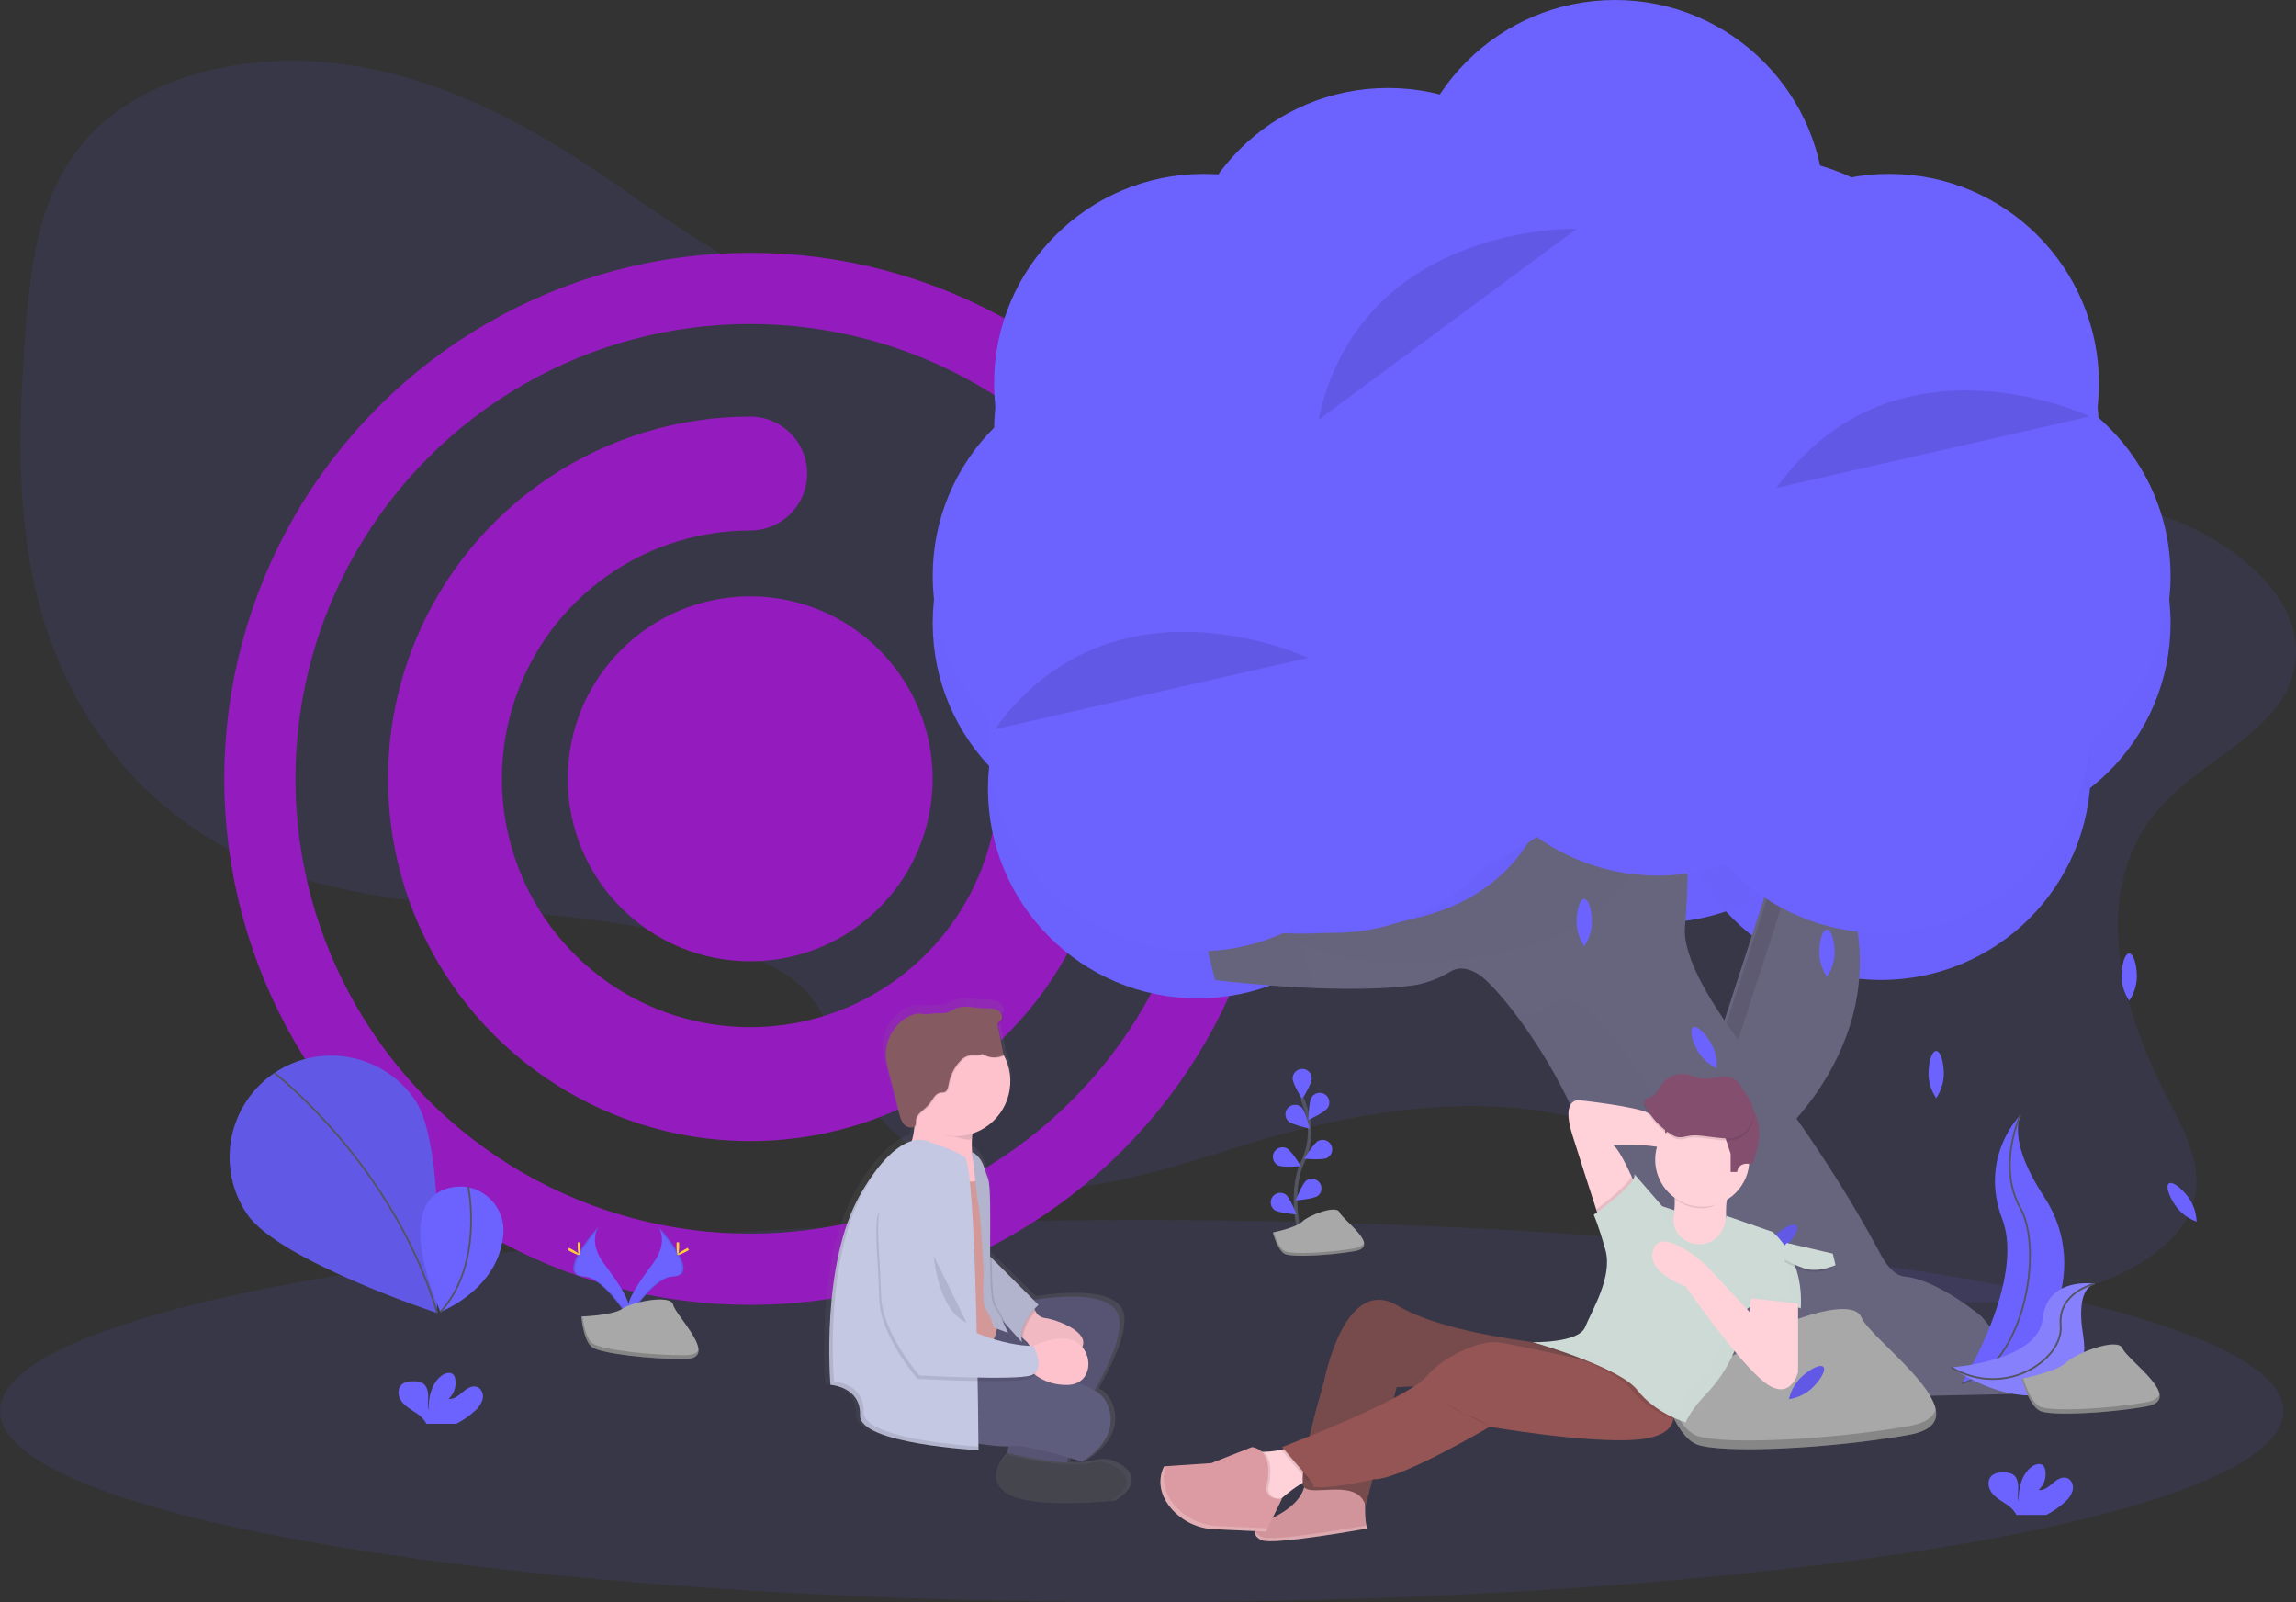 <svg width="1290" height="900" viewBox="0 0 1290 900" fill="none" xmlns="http://www.w3.org/2000/svg">
<rect x="0" y="0" width="1290" height="900" fill="#333333" stroke="none"/>
<path opacity="0.1" d="M1288.57 377.64C1280.56 410.076 1239.44 426.333 1216.4 450.53C1172.98 496.135 1189.89 562.733 1217.43 616.07C1226.65 633.929 1237.12 652.837 1233.21 671.987C1228.45 695.411 1203.15 712.534 1176.59 721.613C1128.18 738.147 1070.2 734.207 1025.7 711.335C987.252 691.575 959.705 659.485 920.598 640.566C855.143 609.006 771.835 620.978 700.756 642.674C650.48 658.057 595.502 678.071 545.538 662.009C510.384 650.694 486.076 623.156 472.833 594.028C466.448 579.936 461.803 564.681 449.597 553.516C442.336 546.867 432.862 542.155 423.169 538.191C334.559 501.896 222.62 521.334 136.603 481.075C78.49 453.894 41.274 402.621 24.803 349.146C8.333 295.671 10.246 239.604 14.43 184.528C17.404 145.353 22.74 103.619 53.007 73.408C85.026 41.457 139.969 29.624 189.645 35.65C239.321 41.676 284.329 63.372 323.943 88.859C373.504 120.73 419.354 160.401 480.129 173.306C521.518 182.097 565.051 177.281 607.743 175.61C679.11 172.833 750.501 179.067 821.465 185.796C856.042 189.103 890.735 192.571 925.013 197.594C932.696 198.716 940.38 199.926 948.064 201.224C951.914 201.881 955.763 202.56 959.59 203.263C962.587 203.805 965.572 204.416 968.557 204.957C973.267 205.871 977.962 206.831 982.641 207.838C996.081 210.718 1009.39 213.979 1022.57 217.689C1068.37 230.606 1105.09 254.065 1148.35 270.449C1176.54 281.13 1207.28 284.08 1233.97 297.676C1266.82 314.372 1297 343.535 1288.57 377.64Z" fill="#6C63FF"/>
<path opacity="0.1" d="M641.409 900C995.65 900 1282.82 851.942 1282.82 792.659C1282.82 733.376 995.65 685.318 641.409 685.318C287.169 685.318 0 733.376 0 792.659C0 851.942 287.169 900 641.409 900Z" fill="#6C63FF"/>
<path d="M593 437.5C593 471.419 582.942 504.577 564.097 532.78C545.252 560.983 518.468 582.965 487.13 595.945C455.793 608.926 421.31 612.322 388.042 605.705C354.774 599.087 324.216 582.754 300.231 558.769C276.246 534.784 259.913 504.226 253.295 470.958C246.678 437.69 250.074 403.207 263.055 371.87C276.035 340.532 298.017 313.748 326.22 294.903C354.423 276.058 387.581 266 421.5 266" stroke="#941BBE" stroke-width="64" stroke-linecap="round"/>
<circle cx="421.5" cy="437.5" r="102.5" fill="#941BBE"/>
<circle cx="421.5" cy="437.5" r="275.5" stroke="#941BBE" stroke-width="40"/>
<path d="M730.688 694.686C730.688 694.686 723.531 670.397 732.025 652.514C735.636 645.038 736.724 636.592 735.126 628.444C734.321 624.579 733.164 620.795 731.668 617.141" stroke="#535461" stroke-width="2" stroke-miterlimit="10"/>
<path d="M737.016 605.838C737.016 608.811 731.622 617.452 731.622 617.452C731.622 617.452 726.262 608.811 726.262 605.838C726.262 604.408 726.83 603.036 727.842 602.025C728.854 601.014 730.226 600.446 731.656 600.446C733.087 600.446 734.459 601.014 735.47 602.025C736.482 603.036 737.05 604.408 737.05 605.838H737.016Z" fill="#6C63FF"/>
<path d="M745.937 622.326C744.323 624.826 735.103 629.147 735.103 629.147C735.103 629.147 735.275 618.973 736.889 616.473C737.263 615.856 737.758 615.32 738.343 614.898C738.929 614.475 739.593 614.174 740.297 614.013C741 613.852 741.729 613.834 742.44 613.959C743.151 614.085 743.83 614.352 744.436 614.745C745.041 615.138 745.562 615.648 745.967 616.245C746.372 616.843 746.653 617.516 746.793 618.224C746.933 618.932 746.929 619.661 746.782 620.368C746.635 621.074 746.348 621.744 745.937 622.338V622.326Z" fill="#6C63FF"/>
<path d="M745.545 650.487C742.882 651.823 732.751 650.901 732.751 650.901C732.751 650.901 738.03 642.202 740.692 640.866C741.325 640.547 742.014 640.356 742.721 640.304C743.427 640.252 744.137 640.339 744.81 640.561C745.482 640.783 746.105 641.135 746.641 641.598C747.178 642.06 747.618 642.624 747.936 643.256C748.255 643.889 748.446 644.578 748.498 645.284C748.55 645.99 748.463 646.7 748.241 647.372C748.019 648.045 747.666 648.667 747.204 649.203C746.741 649.74 746.177 650.18 745.545 650.498V650.487Z" fill="#6C63FF"/>
<path d="M740.45 671.768C738.053 673.542 727.91 674.337 727.91 674.337C727.91 674.337 731.645 664.866 734.042 663.103C735.195 662.322 736.605 662.016 737.977 662.251C739.35 662.485 740.579 663.241 741.407 664.36C742.235 665.48 742.597 666.876 742.419 668.256C742.241 669.637 741.536 670.895 740.45 671.768Z" fill="#6C63FF"/>
<path d="M723.773 629.746C725.905 631.82 735.863 633.975 735.863 633.975C735.863 633.975 733.431 624.089 731.253 622.015C730.218 621.067 728.855 620.56 727.452 620.601C726.05 620.641 724.718 621.227 723.74 622.233C722.762 623.239 722.215 624.586 722.215 625.989C722.214 627.392 722.761 628.74 723.738 629.746H723.773Z" fill="#6C63FF"/>
<path d="M718.125 654.657C720.787 655.994 730.919 655.072 730.919 655.072C730.919 655.072 725.64 646.373 722.977 645.036C721.7 644.393 720.219 644.283 718.86 644.732C717.502 645.18 716.377 646.15 715.733 647.427C715.09 648.704 714.98 650.185 715.429 651.543C715.877 652.901 716.847 654.026 718.125 654.669V654.657Z" fill="#6C63FF"/>
<path d="M715.958 679.649C718.355 681.424 728.498 682.219 728.498 682.219C728.498 682.219 724.764 672.747 722.366 670.985C721.214 670.203 719.804 669.898 718.431 670.132C717.058 670.366 715.83 671.122 715.002 672.242C714.174 673.361 713.811 674.757 713.989 676.138C714.168 677.518 714.873 678.777 715.958 679.649Z" fill="#6C63FF"/>
<path d="M715.117 692.312C715.117 692.312 728.198 689.697 731.679 686.205C735.16 682.714 750.858 676.619 752.61 680.974C754.362 685.33 776.157 700.147 761.324 702.763C746.49 705.378 726.447 706.219 722.136 704.503C717.825 702.786 715.117 692.312 715.117 692.312Z" fill="#A8A8A8"/>
<path opacity="0.2" d="M761.335 701.184C746.513 703.8 726.458 704.641 722.148 702.924C718.828 701.599 716.523 695.216 715.612 692.254L715.174 692.347C715.174 692.347 717.791 702.809 722.148 704.549C726.504 706.289 746.559 705.424 761.335 702.809C765.611 702.048 766.833 700.285 766.372 698.039C766.003 699.467 764.516 700.597 761.335 701.184Z" fill="black"/>
<path d="M1056.86 550.474C1121.93 550.474 1174.68 497.737 1174.68 432.682C1174.68 367.628 1121.93 314.891 1056.86 314.891C991.782 314.891 939.028 367.628 939.028 432.682C939.028 497.737 991.782 550.474 1056.86 550.474Z" fill="#6C63FF"/>
<path d="M931.548 518.292C996.622 518.292 1049.38 465.555 1049.38 400.501C1049.38 335.446 996.622 282.709 931.548 282.709C866.473 282.709 813.72 335.446 813.72 400.501C813.72 465.555 866.473 518.292 931.548 518.292Z" fill="#6C63FF"/>
<path d="M793.607 519.445C858.682 519.445 911.435 466.707 911.435 401.653C911.435 336.598 858.682 283.861 793.607 283.861C728.533 283.861 675.779 336.598 675.779 401.653C675.779 466.707 728.533 519.445 793.607 519.445Z" fill="#6C63FF"/>
<path d="M748.772 550.474C813.846 550.474 866.6 497.737 866.6 432.682C866.6 367.628 813.846 314.891 748.772 314.891C683.697 314.891 630.944 367.628 630.944 432.682C630.944 497.737 683.697 550.474 748.772 550.474Z" fill="#6C63FF"/>
<path d="M672.898 560.821C737.972 560.821 790.726 508.084 790.726 443.029C790.726 377.975 737.972 325.238 672.898 325.238C607.823 325.238 555.07 377.975 555.07 443.029C555.07 508.084 607.823 560.821 672.898 560.821Z" fill="#6C63FF"/>
<path d="M641.859 467.733C706.934 467.733 759.687 414.996 759.687 349.941C759.687 284.887 706.934 232.15 641.859 232.15C576.784 232.15 524.031 284.887 524.031 349.941C524.031 414.996 576.784 467.733 641.859 467.733Z" fill="#6C63FF"/>
<path d="M676.344 359.7C741.419 359.7 794.172 306.963 794.172 241.909C794.172 176.854 741.419 124.117 676.344 124.117C611.269 124.117 558.516 176.854 558.516 241.909C558.516 306.963 611.269 359.7 676.344 359.7Z" fill="#6C63FF"/>
<path d="M741.868 359.7C806.943 359.7 859.696 306.963 859.696 241.909C859.696 176.854 806.943 124.117 741.868 124.117C676.793 124.117 624.04 176.854 624.04 241.909C624.04 306.963 676.793 359.7 741.868 359.7Z" fill="#6C63FF"/>
<path d="M779.811 311.434C844.886 311.434 897.639 258.697 897.639 193.642C897.639 128.588 844.886 75.851 779.811 75.851C714.736 75.851 661.983 128.588 661.983 193.642C661.983 258.697 714.736 311.434 779.811 311.434Z" fill="#6C63FF"/>
<path d="M876.374 364.298C941.448 364.298 994.202 311.561 994.202 246.506C994.202 181.452 941.448 128.715 876.374 128.715C811.299 128.715 758.546 181.452 758.546 246.506C758.546 311.561 811.299 364.298 876.374 364.298Z" fill="#6C63FF"/>
<path d="M1101.69 467.733C1166.77 467.733 1219.52 414.996 1219.52 349.941C1219.52 284.887 1166.77 232.15 1101.69 232.15C1036.62 232.15 983.863 284.887 983.863 349.941C983.863 414.996 1036.62 467.733 1101.69 467.733Z" fill="#6C63FF"/>
<path d="M1033.86 409.119C1098.94 409.119 1151.69 356.382 1151.69 291.328C1151.69 226.273 1098.94 173.536 1033.86 173.536C968.788 173.536 916.034 226.273 916.034 291.328C916.034 356.382 968.788 409.119 1033.86 409.119Z" fill="#6C63FF"/>
<path d="M990.179 350.506C1055.25 350.506 1108.01 297.769 1108.01 232.714C1108.01 167.66 1055.25 114.922 990.179 114.922C925.105 114.922 872.351 167.66 872.351 232.714C872.351 297.769 925.105 350.506 990.179 350.506Z" fill="#6C63FF"/>
<path d="M907.413 262.015C972.487 262.015 1025.24 209.278 1025.24 144.223C1025.24 79.169 972.487 26.432 907.413 26.432C842.338 26.432 789.585 79.169 789.585 144.223C789.585 209.278 842.338 262.015 907.413 262.015Z" fill="#6C63FF"/>
<path d="M1061.45 359.7C1126.53 359.7 1179.28 306.963 1179.28 241.909C1179.28 176.854 1126.53 124.117 1061.45 124.117C996.38 124.117 943.627 176.854 943.627 241.909C943.627 306.963 996.38 359.7 1061.45 359.7Z" fill="#6C63FF"/>
<g opacity="0.1">
<path opacity="0.1" d="M1056.86 550.473C1121.93 550.473 1174.68 497.736 1174.68 432.682C1174.68 367.627 1121.93 314.89 1056.86 314.89C991.782 314.89 939.028 367.627 939.028 432.682C939.028 497.736 991.782 550.473 1056.86 550.473Z" fill="black"/>
<path opacity="0.1" d="M931.548 518.292C996.622 518.292 1049.38 465.555 1049.38 400.501C1049.38 335.446 996.622 282.709 931.548 282.709C866.473 282.709 813.72 335.446 813.72 400.501C813.72 465.555 866.473 518.292 931.548 518.292Z" fill="black"/>
<path opacity="0.1" d="M793.607 519.444C858.682 519.444 911.435 466.707 911.435 401.653C911.435 336.598 858.682 283.861 793.607 283.861C728.533 283.861 675.779 336.598 675.779 401.653C675.779 466.707 728.533 519.444 793.607 519.444Z" fill="black"/>
<path opacity="0.1" d="M748.772 550.473C813.847 550.473 866.6 497.736 866.6 432.682C866.6 367.627 813.847 314.89 748.772 314.89C683.697 314.89 630.944 367.627 630.944 432.682C630.944 497.736 683.697 550.473 748.772 550.473Z" fill="black"/>
<path opacity="0.1" d="M672.898 560.82C737.972 560.82 790.726 508.083 790.726 443.029C790.726 377.974 737.972 325.237 672.898 325.237C607.823 325.237 555.07 377.974 555.07 443.029C555.07 508.083 607.823 560.82 672.898 560.82Z" fill="black"/>
<path opacity="0.1" d="M641.859 467.733C706.934 467.733 759.687 414.995 759.687 349.941C759.687 284.886 706.934 232.149 641.859 232.149C576.784 232.149 524.031 284.886 524.031 349.941C524.031 414.995 576.784 467.733 641.859 467.733Z" fill="black"/>
<path opacity="0.1" d="M676.344 359.7C741.419 359.7 794.172 306.963 794.172 241.909C794.172 176.854 741.419 124.117 676.344 124.117C611.27 124.117 558.516 176.854 558.516 241.909C558.516 306.963 611.27 359.7 676.344 359.7Z" fill="black"/>
<path opacity="0.1" d="M741.868 359.7C806.943 359.7 859.696 306.963 859.696 241.909C859.696 176.854 806.943 124.117 741.868 124.117C676.793 124.117 624.04 176.854 624.04 241.909C624.04 306.963 676.793 359.7 741.868 359.7Z" fill="black"/>
<path opacity="0.1" d="M779.811 311.434C844.886 311.434 897.639 258.697 897.639 193.642C897.639 128.588 844.886 75.851 779.811 75.851C714.736 75.851 661.983 128.588 661.983 193.642C661.983 258.697 714.736 311.434 779.811 311.434Z" fill="black"/>
<path opacity="0.1" d="M876.374 364.298C941.448 364.298 994.202 311.561 994.202 246.506C994.202 181.452 941.448 128.715 876.374 128.715C811.299 128.715 758.546 181.452 758.546 246.506C758.546 311.561 811.299 364.298 876.374 364.298Z" fill="black"/>
<path opacity="0.1" d="M1101.69 467.733C1166.77 467.733 1219.52 414.995 1219.52 349.941C1219.52 284.886 1166.77 232.149 1101.69 232.149C1036.62 232.149 983.863 284.886 983.863 349.941C983.863 414.995 1036.62 467.733 1101.69 467.733Z" fill="black"/>
<path opacity="0.1" d="M1033.86 409.119C1098.94 409.119 1151.69 356.382 1151.69 291.327C1151.69 226.273 1098.94 173.536 1033.86 173.536C968.788 173.536 916.034 226.273 916.034 291.327C916.034 356.382 968.788 409.119 1033.86 409.119Z" fill="black"/>
<path opacity="0.1" d="M990.179 350.506C1055.25 350.506 1108.01 297.769 1108.01 232.714C1108.01 167.66 1055.25 114.922 990.179 114.922C925.105 114.922 872.351 167.66 872.351 232.714C872.351 297.769 925.105 350.506 990.179 350.506Z" fill="black"/>
<path opacity="0.1" d="M907.413 262.015C972.487 262.015 1025.24 209.278 1025.24 144.223C1025.24 79.169 972.487 26.432 907.413 26.432C842.338 26.432 789.585 79.169 789.585 144.223C789.585 209.278 842.338 262.015 907.413 262.015Z" fill="black"/>
<path opacity="0.1" d="M1061.45 359.7C1126.53 359.7 1179.28 306.963 1179.28 241.909C1179.28 176.854 1126.53 124.117 1061.45 124.117C996.38 124.117 943.627 176.854 943.627 241.909C943.627 306.963 996.38 359.7 1061.45 359.7Z" fill="black"/>
</g>
<path d="M998.662 639.103C998.662 639.103 1070.7 578.576 1035.06 492.39L999.423 479.048L960.754 598.061L998.662 639.103Z" fill="#67647E"/>
<path opacity="0.1" d="M1002.5 474.946L1011.03 478.137L973.064 594.984L1006.19 630.841C1003.45 633.572 1001.74 635.001 1001.74 635.001L963.82 593.959L1002.5 474.946Z" fill="black"/>
<path d="M673.336 513.038L682.695 550.485C682.695 550.485 748.818 559.104 792.904 553.688C800.698 552.583 808.18 549.885 814.884 545.761C818.607 543.56 824.485 542.604 832.518 548.619C846.28 558.989 913.821 641.949 902.883 728.019C902.034 734.505 899.071 740.53 894.452 745.162C889.832 749.794 883.815 752.776 877.33 753.645C863.862 755.48 850.986 760.35 839.676 767.886L806.251 790.136L1148.97 782.646L1113.39 739.588C1113.39 739.588 1089.05 718.998 1070.32 717.119C1064.85 716.578 1060.35 711.566 1056.71 704.756C1035.37 664.832 1009.85 627.292 982.192 591.447C962.045 565.337 945.137 537.822 946.716 520.539C950.461 479.347 946.716 411.954 946.716 411.954L875.555 402.598C875.555 402.598 884.914 492.471 798.771 514.928C712.627 537.385 673.336 513.038 673.336 513.038Z" fill="#67647E"/>
<g opacity="0.1">
<path opacity="0.1" d="M731.391 529.895C731.391 529.895 770.717 554.23 856.872 531.762C943.027 509.293 933.657 419.432 933.657 419.432L947.2 421.194C946.946 415.433 946.75 411.977 946.75 411.977L875.59 402.621C875.59 402.621 884.949 492.494 798.805 514.951C712.662 537.407 673.324 513.084 673.324 513.084L682.683 550.531C682.683 550.531 707.948 553.827 737.661 555.059L731.391 529.895Z" fill="black"/>
<path opacity="0.1" d="M897.731 784.732C909.042 777.195 921.917 772.325 935.386 770.49C941.856 769.631 947.863 766.666 952.48 762.053C957.096 757.441 960.065 751.437 960.927 744.969C971.922 658.898 904.347 575.788 890.62 565.464C875.636 554.23 868.144 567.331 868.144 567.331C862.842 568.722 857.451 569.75 852.008 570.407C876.282 602.669 911.009 664.555 902.883 728.112C902.021 734.58 899.052 740.584 894.436 745.197C889.819 749.809 883.812 752.774 877.342 753.633C863.873 755.468 850.998 760.338 839.687 767.875L806.262 790.124L892.429 788.246L897.731 784.732Z" fill="black"/>
</g>
<path d="M1056.86 524.042C1121.93 524.042 1174.68 471.305 1174.68 406.25C1174.68 341.196 1121.93 288.459 1056.86 288.459C991.782 288.459 939.028 341.196 939.028 406.25C939.028 471.305 991.782 524.042 1056.86 524.042Z" fill="#6C63FF"/>
<path d="M931.548 491.86C996.622 491.86 1049.38 439.123 1049.38 374.068C1049.38 309.014 996.622 256.277 931.548 256.277C866.473 256.277 813.72 309.014 813.72 374.068C813.72 439.123 866.473 491.86 931.548 491.86Z" fill="#6C63FF"/>
<path d="M793.607 493.012C858.682 493.012 911.435 440.275 911.435 375.221C911.435 310.166 858.682 257.429 793.607 257.429C728.533 257.429 675.779 310.166 675.779 375.221C675.779 440.275 728.533 493.012 793.607 493.012Z" fill="#6C63FF"/>
<path d="M748.772 524.042C813.846 524.042 866.6 471.305 866.6 406.25C866.6 341.196 813.846 288.459 748.772 288.459C683.697 288.459 630.944 341.196 630.944 406.25C630.944 471.305 683.697 524.042 748.772 524.042Z" fill="#6C63FF"/>
<path d="M672.898 534.389C737.972 534.389 790.726 481.652 790.726 416.597C790.726 351.543 737.972 298.806 672.898 298.806C607.823 298.806 555.07 351.543 555.07 416.597C555.07 481.652 607.823 534.389 672.898 534.389Z" fill="#6C63FF"/>
<path d="M641.859 441.301C706.934 441.301 759.687 388.564 759.687 323.509C759.687 258.455 706.934 205.718 641.859 205.718C576.784 205.718 524.031 258.455 524.031 323.509C524.031 388.564 576.784 441.301 641.859 441.301Z" fill="#6C63FF"/>
<path d="M676.344 333.268C741.419 333.268 794.172 280.531 794.172 215.477C794.172 150.422 741.419 97.685 676.344 97.685C611.269 97.685 558.516 150.422 558.516 215.477C558.516 280.531 611.269 333.268 676.344 333.268Z" fill="#6C63FF"/>
<path d="M741.868 333.268C806.943 333.268 859.696 280.531 859.696 215.477C859.696 150.422 806.943 97.685 741.868 97.685C676.793 97.685 624.04 150.422 624.04 215.477C624.04 280.531 676.793 333.268 741.868 333.268Z" fill="#6C63FF"/>
<path d="M779.811 285.002C844.886 285.002 897.639 232.265 897.639 167.21C897.639 102.156 844.886 49.419 779.811 49.419C714.736 49.419 661.983 102.156 661.983 167.21C661.983 232.265 714.736 285.002 779.811 285.002Z" fill="#6C63FF"/>
<path d="M876.374 337.866C941.448 337.866 994.202 285.129 994.202 220.074C994.202 155.02 941.448 102.283 876.374 102.283C811.299 102.283 758.546 155.02 758.546 220.074C758.546 285.129 811.299 337.866 876.374 337.866Z" fill="#6C63FF"/>
<path d="M1101.69 441.301C1166.77 441.301 1219.52 388.564 1219.52 323.509C1219.52 258.455 1166.77 205.718 1101.69 205.718C1036.62 205.718 983.863 258.455 983.863 323.509C983.863 388.564 1036.62 441.301 1101.69 441.301Z" fill="#6C63FF"/>
<path d="M1033.86 382.687C1098.94 382.687 1151.69 329.95 1151.69 264.896C1151.69 199.841 1098.94 147.104 1033.86 147.104C968.788 147.104 916.034 199.841 916.034 264.896C916.034 329.95 968.788 382.687 1033.86 382.687Z" fill="#6C63FF"/>
<path d="M990.179 324.074C1055.25 324.074 1108.01 271.337 1108.01 206.282C1108.01 141.228 1055.25 88.491 990.179 88.491C925.105 88.491 872.351 141.228 872.351 206.282C872.351 271.337 925.105 324.074 990.179 324.074Z" fill="#6C63FF"/>
<path d="M907.413 235.583C972.487 235.583 1025.24 182.846 1025.24 117.792C1025.24 52.737 972.487 0 907.413 0C842.338 0 789.585 52.737 789.585 117.792C789.585 182.846 842.338 235.583 907.413 235.583Z" fill="#6C63FF"/>
<path d="M1061.45 333.268C1126.53 333.268 1179.28 280.531 1179.28 215.477C1179.28 150.422 1126.53 97.685 1061.45 97.685C996.38 97.685 943.627 150.422 943.627 215.477C943.627 280.531 996.38 333.268 1061.45 333.268Z" fill="#6C63FF"/>
<path opacity="0.1" d="M1174.17 233.924C1174.17 233.924 1064.43 181.901 998.028 274.102L1174.17 233.924Z" fill="black"/>
<path opacity="0.1" d="M885.929 128.53C885.929 128.53 764.539 124.866 740.704 235.94L885.929 128.53Z" fill="black"/>
<path opacity="0.1" d="M735.033 369.529C735.033 369.529 625.296 317.494 558.896 409.672L735.033 369.529Z" fill="black"/>
<path d="M961.642 586.446C963.857 590.634 964.844 595.364 964.488 600.088C960.216 598.012 956.62 594.768 954.115 590.732C950.473 584.384 949.205 578.277 951.268 577.09C953.332 575.903 958.011 580.097 961.642 586.446Z" fill="#6C63FF"/>
<path d="M369.803 689C369.803 689 376.131 697.273 366.875 709.74C357.62 722.207 349.99 732.785 353.044 740.574C353.044 740.574 367.002 717.368 378.401 717.045C389.8 716.723 382.297 702.953 369.803 689Z" fill="#6C63FF"/>
<path opacity="0.1" d="M369.803 689C370.354 689.799 370.788 690.672 371.094 691.592C382.181 704.613 388.094 716.769 377.433 717.08C367.509 717.368 355.591 735.112 352.745 739.594C352.837 739.942 352.948 740.284 353.079 740.62C353.079 740.62 367.037 717.414 378.436 717.091C389.835 716.769 382.297 702.953 369.803 689Z" fill="black"/>
<path d="M381.571 699.554C381.571 702.469 381.249 704.831 380.845 704.831C380.441 704.831 380.118 702.527 380.118 699.554C380.118 696.581 380.522 698.01 380.926 698.01C381.329 698.01 381.571 696.639 381.571 699.554Z" fill="#FFD037"/>
<path d="M385.604 703.022C383.046 704.417 380.81 705.258 380.625 704.9C380.441 704.543 382.354 703.126 384.913 701.732C387.472 700.338 386.457 701.352 386.653 701.732C386.849 702.112 388.163 701.674 385.604 703.022Z" fill="#FFD037"/>
<path d="M336.355 689C336.355 689 330.027 697.273 339.283 709.74C348.538 722.207 356.168 732.785 353.113 740.574C353.113 740.574 339.156 717.368 327.757 717.045C316.358 716.723 323.85 702.953 336.355 689Z" fill="#6C63FF"/>
<path opacity="0.1" d="M336.355 689C335.804 689.799 335.37 690.672 335.064 691.592C323.976 704.613 318.064 716.769 328.725 717.08C338.649 717.368 350.566 735.112 353.413 739.594C353.321 739.942 353.209 740.284 353.079 740.62C353.079 740.62 339.121 717.414 327.722 717.091C316.323 716.769 323.85 702.953 336.355 689Z" fill="black"/>
<path d="M324.587 699.554C324.587 702.469 324.91 704.831 325.314 704.831C325.717 704.831 326.04 702.527 326.04 699.554C326.04 696.581 325.637 698.01 325.233 698.01C324.829 698.01 324.587 696.639 324.587 699.554Z" fill="#FFD037"/>
<path d="M320.542 703.022C323.1 704.417 325.336 705.258 325.521 704.9C325.705 704.543 323.792 703.126 321.233 701.732C318.675 700.338 319.689 701.352 319.493 701.732C319.297 702.112 318.029 701.674 320.542 703.022Z" fill="#FFD037"/>
<path d="M326.604 739.525C326.604 739.525 344.308 738.983 349.656 735.181C355.004 731.379 376.891 726.851 378.205 732.934C379.519 739.018 404.807 763.226 384.821 763.387C364.835 763.549 338.384 760.276 333.059 757.027C327.734 753.778 326.604 739.525 326.604 739.525Z" fill="#A8A8A8"/>
<path opacity="0.2" d="M385.167 761.279C365.181 761.44 338.729 758.168 333.404 754.918C329.347 752.453 327.734 743.592 327.192 739.502H326.604C326.604 739.502 327.757 753.778 333.047 757.016C338.337 760.253 364.824 763.537 384.809 763.376C390.572 763.376 392.566 761.279 392.463 758.237C391.667 760.092 389.489 761.244 385.167 761.279Z" fill="black"/>
<path d="M233.257 618.033C250.926 644.107 245.29 737.46 245.29 737.46C245.29 737.46 156.484 708.067 138.815 682.004C130.331 669.482 127.17 654.105 130.027 639.253C132.885 624.402 141.527 611.293 154.052 602.812C166.577 594.33 181.96 591.17 196.816 594.027C211.672 596.883 224.784 605.523 233.269 618.044L233.257 618.033Z" fill="#6C63FF"/>
<path opacity="0.1" d="M233.257 618.033C250.926 644.107 245.29 737.46 245.29 737.46C245.29 737.46 156.484 708.067 138.815 682.004C130.331 669.482 127.17 654.105 130.027 639.253C132.885 624.402 141.527 611.293 154.052 602.812C166.577 594.33 181.96 591.17 196.816 594.027C211.672 596.883 224.784 605.523 233.269 618.044L233.257 618.033Z" fill="black"/>
<path d="M154.386 602.869C154.386 602.869 220.936 654.235 245.636 737.552" stroke="#535461" stroke-miterlimit="10"/>
<path d="M262.394 666.772C262.394 666.772 215.138 658.706 247.411 736.954C247.411 736.954 280.248 724.44 282.806 693.307C283.314 687.25 281.583 681.217 277.94 676.35C274.297 671.483 268.996 668.121 263.04 666.898L262.394 666.772Z" fill="#6C63FF"/>
<path d="M263.086 666.691C263.086 666.691 272.087 709.968 247.457 736.976" stroke="#535461" stroke-miterlimit="10"/>
<path d="M266.786 792.56C268.898 790.838 270.437 788.516 271.2 785.9C271.776 783.25 270.647 780.081 268.111 779.113C265.276 778.03 262.244 779.989 259.951 781.982C257.657 783.976 255.018 786.234 252.009 785.808C253.556 784.407 254.712 782.629 255.367 780.648C256.021 778.667 256.151 776.55 255.744 774.504C255.614 773.656 255.255 772.86 254.707 772.2C253.128 770.518 250.281 771.244 248.39 772.569C242.397 776.786 240.726 784.92 240.691 792.249C240.092 789.61 240.599 786.856 240.576 784.183C240.553 781.51 239.815 778.422 237.533 777.016C236.118 776.256 234.529 775.879 232.923 775.922C230.226 775.818 227.229 776.094 225.385 778.065C223.08 780.507 223.691 784.621 225.685 787.283C227.679 789.944 230.698 791.661 233.488 793.528C235.723 794.856 237.63 796.672 239.066 798.839C239.235 799.14 239.374 799.456 239.481 799.784H256.366C260.149 797.857 263.654 795.427 266.786 792.56Z" fill="#6C63FF"/>
<path d="M1135.1 626.405C1135.1 626.405 1111.67 649.83 1124.9 684.592C1138.14 719.355 1102.23 777.15 1102.23 777.15L1103.39 776.966C1151.51 768.474 1175.42 713.455 1148.66 672.575C1138.65 657.4 1130.48 639.563 1135.1 626.405Z" fill="#6C63FF"/>
<path d="M1135.1 626.405C1135.1 626.405 1121.87 655.118 1135.1 678.543C1148.34 701.968 1137.41 767.702 1102.22 777.15" stroke="#535461" stroke-miterlimit="10"/>
<path d="M1176.84 721.152C1176.84 721.152 1150.1 716.901 1147.67 740.855C1145.24 764.81 1096.24 768.128 1096.24 768.128L1097.16 768.739C1137.61 795.24 1176.26 785.642 1170.43 750.407C1168.28 737.306 1168.45 724.148 1176.84 721.152Z" fill="#6C63FF"/>
<path opacity="0.2" d="M1176.84 721.152C1176.84 721.152 1150.1 716.901 1147.67 740.855C1145.24 764.81 1096.24 768.128 1096.24 768.128L1097.16 768.739C1137.61 795.24 1176.26 785.642 1170.43 750.407C1168.28 737.306 1168.45 724.148 1176.84 721.152Z" fill="#F5F5F5"/>
<path d="M1176.84 721.152C1176.84 721.152 1156.09 725.761 1157.79 744.577C1159.48 763.393 1126.97 786.057 1096.25 768.128" stroke="#535461" stroke-miterlimit="10"/>
<path d="M931.997 774.304C931.997 774.304 971.68 766.366 982.273 755.788C992.865 745.211 1040.48 726.695 1045.77 739.922C1051.06 753.15 1117.23 798.109 1072.28 806.048C1027.33 813.987 966.448 816.625 953.216 811.337C939.985 806.048 931.997 774.304 931.997 774.304Z" fill="#A8A8A8"/>
<path opacity="0.2" d="M1072.23 801.128C1027.28 809.067 966.402 811.706 953.17 806.417C943.097 802.384 936.089 783.027 933.323 774.028L931.997 774.304C931.997 774.304 939.938 806.048 953.159 811.337C966.379 816.625 1027.25 813.987 1072.22 806.048C1085.21 803.744 1088.92 798.374 1087.51 791.576C1086.42 796.012 1081.89 799.434 1072.23 801.128Z" fill="black"/>
<path d="M1200.59 548.861C1200.45 553.596 1198.96 558.193 1196.32 562.123C1193.65 558.207 1192.14 553.618 1191.97 548.884C1191.97 541.567 1193.86 535.633 1196.25 535.622C1198.63 535.61 1200.57 541.544 1200.59 548.861Z" fill="#6C63FF"/>
<path d="M1229.84 673.001C1232.49 676.924 1233.99 681.517 1234.15 686.252C1229.69 684.642 1225.78 681.806 1222.86 678.071C1218.55 672.149 1216.63 666.215 1218.55 664.82C1220.48 663.426 1225.54 667.09 1229.84 673.001Z" fill="#6C63FF"/>
<path d="M1092.15 603.626C1091.99 608.36 1090.49 612.953 1087.84 616.876C1085.18 612.953 1083.69 608.36 1083.53 603.626C1083.53 596.309 1085.45 590.375 1087.84 590.375C1090.22 590.375 1092.15 596.332 1092.15 603.626Z" fill="#6C63FF"/>
<path d="M1136.02 774.454C1136.02 774.454 1155.74 770.536 1160.99 765.317C1166.25 760.097 1189.92 750.96 1192.55 757.482C1195.18 764.003 1228.05 786.195 1205.7 790.101C1183.35 794.007 1153.11 795.321 1146.54 792.717C1139.97 790.113 1136.02 774.454 1136.02 774.454Z" fill="#A8A8A8"/>
<path opacity="0.2" d="M1205.73 787.693C1183.39 791.611 1153.14 792.913 1146.57 790.309C1141.57 788.315 1138.09 778.786 1136.71 774.327L1136.05 774.466C1136.05 774.466 1139.99 790.124 1146.57 792.74C1153.15 795.355 1183.39 794.042 1205.73 790.124C1212.19 788.972 1214.03 786.345 1213.34 782.981C1212.75 785.158 1210.51 786.852 1205.73 787.693Z" fill="black"/>
<path d="M1160.14 843.76C1162.25 842.039 1163.79 839.716 1164.55 837.101C1165.13 834.45 1164 831.282 1161.46 830.314C1158.63 829.231 1155.6 831.19 1153.3 833.183C1151.01 835.176 1148.37 837.435 1145.36 837.008C1146.91 835.607 1148.06 833.83 1148.72 831.849C1149.37 829.868 1149.5 827.751 1149.1 825.705C1148.97 824.857 1148.61 824.06 1148.06 823.401C1146.48 821.718 1143.63 822.444 1141.74 823.769C1135.75 827.986 1134.08 836.121 1134.04 843.449C1133.44 840.811 1133.95 838.057 1133.93 835.384C1133.91 832.71 1133.17 829.623 1130.89 828.217C1129.47 827.457 1127.88 827.079 1126.28 827.122C1123.58 827.019 1120.58 827.295 1118.74 829.265C1116.43 831.708 1117.04 835.821 1119.04 838.483C1121.03 841.145 1124.05 842.862 1126.84 844.728C1129.08 846.057 1130.98 847.872 1132.42 850.04C1132.59 850.341 1132.73 850.657 1132.83 850.985H1149.72C1153.5 849.058 1157.01 846.627 1160.14 843.76Z" fill="#6C63FF"/>
<path d="M924.309 708.167C920.745 711.29 916.37 713.343 911.689 714.089C912.734 709.47 915.064 705.24 918.408 701.887C923.745 696.886 929.404 694.236 931.029 695.964C932.654 697.693 929.646 703.166 924.309 708.167Z" fill="#6C63FF"/>
<path opacity="0.1" d="M924.309 708.167C920.745 711.29 916.37 713.343 911.689 714.089C912.734 709.47 915.064 705.24 918.408 701.887C923.745 696.886 929.404 694.236 931.029 695.964C932.654 697.693 929.646 703.166 924.309 708.167Z" fill="black"/>
<path d="M1002.7 700.655C999.132 703.778 994.757 705.831 990.075 706.577C991.121 701.958 993.45 697.728 996.795 694.375C1002.13 689.374 1007.79 686.724 1009.42 688.453C1011.04 690.181 1008.03 695.642 1002.7 700.655Z" fill="#6C63FF"/>
<path opacity="0.1" d="M1002.7 700.655C999.132 703.778 994.757 705.831 990.075 706.577C991.121 701.958 993.45 697.728 996.795 694.375C1002.13 689.374 1007.79 686.724 1009.42 688.453C1011.04 690.181 1008.03 695.642 1002.7 700.655Z" fill="black"/>
<path d="M1017.73 780.088C1014.16 783.212 1009.79 785.265 1005.11 786.011C1006.15 781.378 1008.48 777.136 1011.84 773.774C1017.17 768.774 1022.83 766.124 1024.46 767.852C1026.08 769.58 1023.07 775.076 1017.73 780.088Z" fill="#6C63FF"/>
<path opacity="0.1" d="M1017.73 780.088C1014.16 783.212 1009.79 785.265 1005.11 786.011C1006.15 781.378 1008.48 777.136 1011.84 773.774C1017.17 768.774 1022.83 766.124 1024.46 767.852C1026.08 769.58 1023.07 775.076 1017.73 780.088Z" fill="black"/>
<path d="M767.259 837.515C767.259 837.515 766.107 855.559 768.412 858.555C768.412 858.555 715.485 868.176 708.87 865.168C702.254 862.161 705.262 857.356 708.87 855.547C712.477 853.738 730.527 847.125 732.924 834.508C732.924 834.508 725.109 830.901 750.362 835.66C775.615 840.419 767.259 837.515 767.259 837.515Z" fill="#DC9BA3"/>
<path opacity="0.05" d="M767.259 837.515C767.259 837.515 766.107 855.559 768.412 858.555C768.412 858.555 715.485 868.176 708.87 865.168C702.254 862.161 705.262 857.356 708.87 855.547C712.477 853.738 730.527 847.125 732.924 834.508C732.924 834.508 725.109 830.901 750.362 835.66C775.615 840.419 767.259 837.515 767.259 837.515Z" fill="black"/>
<path d="M973.559 662.539C973.559 662.539 966.943 673.358 971.15 694.409C975.357 715.46 960.328 715.449 960.328 715.449H930.268L920.045 688.948L934.475 690.1C934.475 690.1 944.099 687.692 939.892 665.442L973.559 662.539Z" fill="#FFD2D9"/>
<path d="M883.347 637.294C887.957 651.938 893.72 669.775 896.798 679.281L898.987 685.998L918.835 665.558C918.835 665.558 917.959 663.53 916.656 660.695C913.752 654.404 908.692 644.138 906.203 643.308C906.203 643.308 933.864 641.499 942.29 648.113C950.715 654.727 948.306 630.069 948.306 630.069C948.306 630.069 932.066 628.917 926.05 625.265C920.034 621.612 887.554 618.052 887.554 618.052C887.554 618.052 876.731 616.243 883.347 637.294Z" fill="#FFD2D9"/>
<path d="M702.899 814.102L707.106 844.763L717.929 843.61C717.929 843.61 718.586 842.988 719.692 841.997C722.608 839.428 728.683 834.393 734.492 831.627C736.457 830.623 738.59 829.987 740.785 829.749L728.752 811.705C725.825 812.802 722.825 813.692 719.773 814.367C716.603 815.113 713.359 815.499 710.103 815.519C707.629 815.557 705.175 815.074 702.899 814.102Z" fill="#FFD2D9"/>
<path d="M732.97 835.718C738.387 840.522 763.041 830.302 767.259 845.938L771.132 831.109L783.061 785.481L784.698 779.201L794.633 778.775L908.657 773.912L915.112 773.636L918.57 773.486L914.051 771.251L883.981 756.353C883.981 756.353 873.146 755.592 858.209 753.541C835.561 750.442 803.473 744.323 785.355 733.504C755.284 715.46 743.862 776.194 743.862 776.194C743.862 776.194 739.252 791.599 735.794 806.785C734.206 813.336 732.994 819.972 732.163 826.661C731.645 831.305 731.806 834.669 732.97 835.718Z" fill="#794E4E"/>
<path opacity="0.05" d="M732.97 835.717C738.387 840.522 763.041 830.302 767.259 845.938L771.132 831.109L783.061 785.481L784.698 779.201L794.944 778.567L905.108 771.792L911.908 771.366L914.005 771.239L916.714 771.066L883.935 756.329C883.935 756.329 873.1 755.569 858.163 753.518C835.515 750.419 803.427 744.3 785.309 733.481C755.238 715.437 743.816 776.171 743.816 776.171C743.816 776.171 739.205 791.576 735.748 806.762C734.16 813.313 732.948 819.949 732.117 826.638C731.645 831.304 731.806 834.669 732.97 835.717Z" fill="#5E2323"/>
<path opacity="0.1" d="M719.785 814.321L730.308 826.661L734.503 831.581C736.469 830.577 738.602 829.941 740.796 829.703L728.763 811.659C725.837 812.756 722.836 813.646 719.785 814.321Z" fill="black"/>
<path d="M720.349 812.869L732.117 826.696L737.788 833.344V835.153C744.703 836.755 766.36 832.192 771.132 831.143L772.066 830.936C785.896 831.535 837.025 801.474 837.025 801.474C837.025 801.474 892.959 811.095 920.01 808.687C935.121 807.339 939.362 801.877 940.157 797.303C940.507 795.043 940.194 792.73 939.258 790.643L915.054 773.648L911.85 771.343L906.733 767.737C906.733 767.737 897.835 765.72 886.54 763.232C868.882 759.337 845.358 754.279 840.598 753.922C832.783 753.322 812.936 759.936 801.502 773.164C799.54 775.228 797.325 777.036 794.91 778.545L794.598 778.752C791.383 780.884 787.429 783.142 783.073 785.458C768.516 793.12 749.106 801.359 735.759 806.762C726.631 810.484 720.349 812.869 720.349 812.869Z" fill="#965555"/>
<path opacity="0.1" d="M702.899 814.102L707.106 844.763L717.929 843.611C717.929 843.611 718.586 842.988 719.692 841.997C717.295 841.997 713.342 841.364 712.512 836.398C712.512 836.398 716.684 821.822 710.103 815.542C707.627 815.572 705.173 815.082 702.899 814.102Z" fill="black"/>
<path d="M711.279 836.317C711.279 836.317 717.295 815.277 703.464 812.869L680.609 821.891L654.099 823.7C654.099 823.7 647.184 834.98 658.26 847.632C661.306 851.061 665.014 853.84 669.162 855.8C673.309 857.761 677.811 858.862 682.395 859.039L711.279 860.364L720.349 841.755C720.349 841.755 712.523 843.53 711.279 836.317Z" fill="#DC9BA3"/>
<path opacity="0.1" d="M858.175 753.541C861.206 754.428 873.746 758.15 886.586 763.254C892.933 765.7 899.116 768.552 905.096 771.792C906.341 772.495 907.528 773.198 908.646 773.901C911.574 775.622 914.196 777.818 916.403 780.399C923.825 789.997 934.729 795.171 940.157 797.28C940.507 795.019 940.194 792.706 939.258 790.62L915.054 773.624L918.512 773.475L913.994 771.239L916.702 771.067L883.923 756.33C883.923 756.33 873.112 755.592 858.175 753.541Z" fill="black"/>
<path opacity="0.1" d="M896.844 679.292L899.034 686.009L918.881 665.569C918.881 665.569 918.005 663.541 916.702 660.707C914.132 665.995 902.157 675.282 896.844 679.292Z" fill="black"/>
<path d="M968.407 689.259C969.118 687.222 969.639 685.123 969.963 682.99L995.815 691.966C995.815 691.966 1013.55 705.493 1011.76 734.956C1011.76 734.956 989.857 726.89 980.175 736.454L979.979 738.147C977.943 754.96 970.501 770.657 958.772 782.877C953.988 787.9 949.482 793.558 947.096 799.008C947.096 799.008 930.257 794.203 920.033 780.964C909.81 767.725 861.114 753.944 861.114 753.944C861.114 753.944 886.977 754.543 890.585 745.522C894.193 736.5 906.226 717.258 902.019 702.233C897.812 687.208 895.403 682.391 895.403 682.391C895.403 682.391 920.068 664.958 918.258 659.543L933.899 677.587L941.114 679.995C940.544 681.392 940.254 682.887 940.261 684.396C939.846 700.723 962.921 704.641 968.407 689.259Z" fill="#CEDAD5"/>
<path opacity="0.1" d="M940.791 673.45C940.609 671.204 940.305 668.969 939.881 666.756L973.559 663.749C973.559 663.749 971.254 665.765 970.217 673.277C966.263 675.582 961.653 678.785 956.72 678.785C950.97 678.792 945.376 676.918 940.791 673.45Z" fill="black"/>
<path d="M956.42 677.875C971.035 677.875 982.883 666.03 982.883 651.42C982.883 636.809 971.035 624.965 956.42 624.965C941.805 624.965 929.957 636.809 929.957 651.42C929.957 666.03 941.805 677.875 956.42 677.875Z" fill="#FFD2D9"/>
<path d="M975.968 658.333H972.36V648.113L968.753 637.294C968.753 637.294 950.703 628.871 942.243 630.68L935.674 636.66C935.674 636.66 933.864 622.234 944.698 616.819C955.533 611.403 974.769 613.811 979.587 617.971C984.405 622.13 992.265 629.401 986.203 649.242L984.439 654.127C984.439 654.127 977.167 651.719 975.968 658.333Z" fill="#844F6E"/>
<g opacity="0.05">
<path opacity="0.05" d="M929.219 672.217L927.249 671.561L918.166 661.087C918.344 660.59 918.364 660.051 918.224 659.543L929.219 672.217Z" fill="black"/>
<path opacity="0.05" d="M941.875 691.621C939.304 690.526 937.133 688.667 935.655 686.297C934.176 683.927 933.463 681.159 933.611 678.37C933.611 678.013 933.611 677.679 933.611 677.356L933.795 677.575L941.01 679.983C940.441 681.38 940.151 682.876 940.158 684.385C940.085 686.906 940.677 689.401 941.875 691.621Z" fill="black"/>
<path opacity="0.05" d="M871.717 753.449C886.793 758.691 907.205 766.953 913.418 774.984L913.879 775.56C897.362 764.234 861.091 753.933 861.091 753.933C864.639 753.973 868.187 753.811 871.717 753.449Z" fill="black"/>
<path opacity="0.05" d="M940.48 793.028C942.866 787.601 947.396 781.932 952.156 776.897C963.885 764.677 971.328 748.98 973.363 732.167L973.559 730.474C983.183 720.852 1005.14 728.976 1005.14 728.976C1006.29 710.287 999.561 698.016 994.501 691.54L995.827 692.001C995.827 692.001 1013.57 705.528 1011.77 734.99C1011.77 734.99 989.868 726.925 980.186 736.488L979.991 738.182C977.955 754.995 970.513 770.692 958.783 782.911C954 787.935 949.493 793.592 947.107 799.042C947.107 799.042 932.447 794.848 922.189 783.556C927.717 787.707 933.899 790.908 940.48 793.028Z" fill="black"/>
</g>
<path d="M947.096 722.673C947.096 722.673 975.91 764.153 990.997 776.183C1006.08 788.212 1010.25 770.767 1010.25 770.767V732.294L983.736 729.287L983.448 732.94L983.125 737.111L958.46 710.61C958.46 710.61 933.795 688.36 928.989 701.588C924.183 714.815 947.096 722.673 947.096 722.673Z" fill="#FFD2D9"/>
<path opacity="0.1" d="M837.325 801.739C833.314 798.661 828.851 796.223 824.093 794.514C819.556 792.965 815.281 790.735 811.415 787.9" fill="black"/>
<path opacity="0.2" d="M654.18 823.688L655.159 823.619C653.73 827.249 651.702 836.121 660.139 845.811C663.176 849.229 666.872 852 671.005 853.958C675.138 855.916 679.623 857.021 684.193 857.206L712.201 858.52L711.302 860.364L682.395 859.039C677.825 858.853 673.34 857.748 669.207 855.79C665.074 853.832 661.378 851.061 658.341 847.643C647.264 834.969 654.18 823.688 654.18 823.688Z" fill="white"/>
<path opacity="0.05" d="M756.31 849.464C756.226 849.825 756.13 850.182 756.022 850.536C755.434 850.202 754.592 849.556 756.31 849.464Z" fill="#00FF00"/>
<path opacity="0.2" d="M708.974 863.371C715.14 866.171 761.496 858.013 767.755 856.884C767.882 857.482 768.124 858.05 768.469 858.555C768.469 858.555 715.543 868.176 708.927 865.168C705.47 863.624 704.674 861.596 705.135 859.753C705.516 861.043 706.599 862.322 708.974 863.371Z" fill="white"/>
<path opacity="0.1" d="M939.604 638.78C933.098 634.847 927.814 629.182 924.344 622.419C923.857 621.673 923.657 620.777 923.779 619.895C924.206 618.259 926.338 617.971 927.882 617.268C930.752 615.955 931.963 612.659 933.841 610.101C935.454 607.996 937.618 606.379 940.094 605.429C942.57 604.479 945.261 604.234 947.868 604.72C950.611 605.274 953.147 606.633 955.936 607.025C961.907 607.901 968.407 604.283 973.767 607.025C976.21 608.281 977.87 610.643 979.322 612.97C982.976 618.812 987.551 625.023 984.232 631.844C982.33 635.761 979.287 639.011 975.011 640.151C970.735 641.292 965.791 640.336 961.434 639.875C957.861 639.483 954.104 638.722 950.508 639.045C946.266 639.483 943.627 641.2 939.604 638.78Z" fill="black"/>
<path d="M939.604 637.57C933.098 633.637 927.814 627.972 924.344 621.209C923.857 620.463 923.657 619.567 923.779 618.685C924.206 617.049 926.338 616.761 927.882 616.058C930.752 614.745 931.963 611.449 933.841 608.891C935.454 606.786 937.618 605.169 940.094 604.219C942.57 603.269 945.261 603.024 947.868 603.51C950.611 604.064 953.147 605.423 955.936 605.815C961.907 606.691 968.407 603.073 973.767 605.815C976.21 607.071 977.87 609.433 979.322 611.76C982.976 617.602 987.551 623.813 984.232 630.634C982.33 634.551 979.287 637.801 975.011 638.941C970.735 640.082 965.791 639.126 961.434 638.665C957.861 638.273 954.104 637.513 950.508 637.835C946.266 638.273 943.627 640.001 939.604 637.57Z" fill="#844F6E"/>
<path d="M463 756.634C463 769.031 463.692 777.224 463.692 777.224C463.692 777.224 481.407 778.215 480.911 794.634C480.415 811.053 549.766 814.533 549.766 814.533C549.766 814.533 549.766 814.36 549.766 814.037C549.766 814.037 549.766 812.712 549.766 810.316C556.359 811.295 563.413 812.09 567.366 811.71C567.101 812.989 566.79 814.337 566.49 815.535C566.167 815.858 559.782 822.31 559.989 829.177C559.874 832.634 561.442 836.183 566.513 839.133C581.151 847.682 626.735 842.923 626.735 842.923C633.651 838.384 635.956 834.524 635.829 831.321C636.048 826.596 631.334 823.255 627.012 821.1C623.67 819.435 619.842 819.026 616.224 819.948C611.343 821.029 606.331 821.398 601.344 821.043C601.537 820.051 601.795 819.074 602.116 818.116C606.796 819.441 610.023 820.421 610.023 820.421C610.023 820.421 634.319 807.493 624.199 786.603C622.604 783.705 620.201 781.332 617.284 779.77C625.087 766.324 632.498 750.492 631.76 739.846C630.527 722.078 595.235 725.95 582.015 728.035L556.532 703.044C556.532 684.608 557.096 663.442 555.379 658.856C552.336 650.894 553.351 651.943 551.334 648.417L551.253 648.29C550.1 646.424 546.965 643.462 546.158 643.866C545.814 640.203 545.865 636.514 546.308 632.862C552.58 630.812 558.047 626.839 561.932 621.506C565.818 616.174 567.925 609.754 567.954 603.158C567.957 598.221 566.771 593.356 564.496 588.974L564.842 588.824L561.499 572.393C561.38 572.046 561.331 571.679 561.357 571.312C561.383 570.946 561.482 570.589 561.649 570.262C561.995 569.801 562.583 569.663 563.032 569.34C563.541 568.847 563.87 568.199 563.968 567.497C564.066 566.796 563.928 566.082 563.574 565.469C563.263 564.858 562.836 564.314 562.318 563.867C559.505 560.675 553.523 561.816 549.847 561.344C544.868 560.71 539.646 559.788 534.932 562.254C533.917 562.883 532.858 563.438 531.763 563.913C530.262 564.321 528.703 564.469 527.152 564.351C524.346 564.348 521.546 564.599 518.785 565.1C515.189 563.798 510.959 564.95 507.628 566.943C503.817 569.276 500.714 572.602 498.651 576.565C496.588 580.527 495.643 584.976 495.918 589.435C496.208 592.223 496.744 594.98 497.52 597.673L503.686 621.697C504.08 623.704 504.863 625.614 505.991 627.32C506.264 627.681 506.573 628.013 506.913 628.311C507.501 629.019 508.262 629.563 509.123 629.89C509.983 630.217 510.913 630.316 511.823 630.177C512.058 630.122 512.286 630.04 512.503 629.935C512.294 632.463 511.803 634.96 511.039 637.379C503.986 639.43 493.751 646.596 481.464 667.336C465.697 693.907 463.069 733.082 463 756.634Z" fill="url(#paint0_linear_100:399)"/>
<path d="M524.305 791.188H593.276V741.804H524.305V791.188Z" fill="#5F5D7E"/>
<path d="M576.16 731.043C576.16 731.043 627.519 720.281 628.983 741.804C630.446 763.328 598.658 806.329 598.658 806.329L569.844 800.464L578.154 767.211C578.154 767.211 545.386 759.871 543.427 759.387C541.467 758.903 576.16 731.043 576.16 731.043Z" fill="#5F5D7E"/>
<path opacity="0.1" d="M576.16 731.043C576.16 731.043 627.519 720.281 628.983 741.804C630.446 763.328 598.658 806.329 598.658 806.329L569.844 800.464L578.154 767.211C578.154 767.211 545.386 759.871 543.427 759.387C541.467 758.903 576.16 731.043 576.16 731.043Z" fill="black"/>
<path d="M603.072 812.217C603.072 812.217 598.186 821.503 599.615 825.421C601.044 829.339 564.888 820.04 564.888 820.04C564.888 820.04 567.827 808.794 567.331 807.366C566.836 805.937 603.072 812.217 603.072 812.217Z" fill="#5F5D7E"/>
<path d="M571.273 748.648L574.869 751.898L577.174 753.995C577.174 753.995 588.919 773.064 604.075 761.334C619.232 749.605 592.308 740.825 586.925 740.376C585.846 740.218 584.821 739.801 583.937 739.161C583.054 738.521 582.339 737.676 581.854 736.7C581.029 735.264 580.43 733.709 580.079 732.091L571.273 748.648Z" fill="#FDC2CC"/>
<path opacity="0.05" d="M571.273 748.648L574.869 751.898L577.174 753.995C577.174 753.995 588.919 773.064 604.075 761.334C619.232 749.605 592.308 740.825 586.925 740.376C585.846 740.218 584.821 739.801 583.937 739.161C583.054 738.521 582.339 737.676 581.854 736.7C581.029 735.264 580.43 733.709 580.079 732.091L571.273 748.648Z" fill="black"/>
<path opacity="0.1" d="M603.072 812.217C603.072 812.217 598.186 821.503 599.615 825.421C601.044 829.339 564.888 820.04 564.888 820.04C564.888 820.04 567.827 808.794 567.331 807.366C566.836 805.937 603.072 812.217 603.072 812.217Z" fill="black"/>
<path opacity="0.1" d="M571.273 748.649L574.869 751.898C574.869 745.63 579.03 739.869 581.877 736.631C581.052 735.195 580.453 733.64 580.102 732.022L571.273 748.649Z" fill="black"/>
<path d="M549.754 699.265L583.502 733.002C583.502 733.002 571.757 743.268 574.212 754.03L549.754 726.642V699.265Z" fill="#C4C8E2"/>
<path opacity="0.1" d="M549.997 699.265V726.653L553.915 731.043L565.545 744.063L574.454 754.041C572.011 743.28 583.744 733.013 583.744 733.013L549.997 699.265Z" fill="black"/>
<path d="M549.754 650.848C549.754 650.848 549.754 661.114 540.949 658.188C532.143 655.261 538.989 774.078 538.989 774.078C538.989 774.078 564.427 755.009 559.528 741.321C554.63 727.632 553.662 717.331 554.123 703.666C554.584 690.001 549.754 650.848 549.754 650.848Z" fill="#D39999"/>
<path d="M549.259 623.471C549.259 623.471 541.917 643.52 549.259 658.683C556.601 673.847 505.714 650.364 505.714 650.364C505.714 650.364 516.964 644.983 513.056 619.07L549.259 623.471Z" fill="#FDC2CC"/>
<path opacity="0.1" d="M553.662 714.912C553.361 720.284 553.361 725.67 553.662 731.043L565.291 744.063C563.588 740.426 561.664 736.898 559.528 733.497C557.719 730.697 557.315 719.532 557.223 706.788L552.958 702.525C553.408 709.404 553.662 714.912 553.662 714.912Z" fill="black"/>
<path d="M546.055 648.198C545.513 645.628 549.754 649.5 551.114 651.747L551.184 651.874C553.143 655.33 552.163 654.316 555.102 662.14C558.041 669.963 554.123 726.664 558.56 733.577C561.557 738.422 564.174 743.491 566.386 748.741L558.56 745.803C558.56 745.803 555.621 737 553.673 735.041C551.725 733.082 552.693 714.992 552.693 714.992C552.693 714.992 551.23 683.698 549.754 676.854C548.59 671.346 547.207 653.602 546.055 648.198Z" fill="#C4C8E2"/>
<path opacity="0.1" d="M546.055 648.198C545.513 645.628 549.754 649.5 551.114 651.747L551.184 651.874C553.143 655.33 552.163 654.316 555.102 662.14C558.041 669.963 554.123 726.664 558.56 733.577C561.557 738.422 564.174 743.491 566.386 748.741L558.56 745.803C558.56 745.803 555.621 737 553.673 735.041C551.725 733.082 552.693 714.992 552.693 714.992C552.693 714.992 551.23 683.698 549.754 676.854C548.59 671.346 547.207 653.602 546.055 648.198Z" fill="black"/>
<path d="M534.586 770.161C534.586 770.161 611.867 767.223 621.652 787.767C631.437 808.311 607.959 821.031 607.959 821.031C607.959 821.031 575.192 810.765 567.85 812.228C560.508 813.692 534.586 808.311 534.586 808.311V770.161Z" fill="#5F5D7E"/>
<path d="M577.635 757.452C577.635 757.452 595.247 747.669 605.032 753.995C614.817 760.321 613.838 777.466 600.145 777.95C586.452 778.434 579.111 770.126 579.111 770.126L577.635 757.452Z" fill="#FDC2CC"/>
<path d="M522.358 641.561C522.358 641.561 506.706 630.8 483.712 670.367C460.718 709.934 466.596 777.938 466.596 777.938C466.596 777.938 483.712 778.918 483.228 795.049C482.744 811.18 549.755 814.637 549.755 814.637C549.755 814.637 548.775 654.247 541.929 649.869C535.082 645.491 522.358 641.561 522.358 641.561Z" fill="#C4C8E2"/>
<path opacity="0.1" d="M522.288 670.735C525.049 672.724 527.296 675.342 528.843 678.372C530.39 681.401 531.194 684.755 531.186 688.157C531.267 702.802 531.624 734.361 533.111 740.33C535.071 748.153 564.415 758.419 579.583 757.935C579.583 757.935 586.925 771.624 578.119 774.562C569.314 777.5 515.511 774.562 515.511 774.562C515.511 774.562 494.477 750.607 493.993 729.625C493.509 708.643 490.535 685.127 493.993 680.725C496.816 677.004 508.63 661.103 522.288 670.735Z" fill="black"/>
<path d="M523.268 668.777C526.042 670.762 528.302 673.38 529.86 676.415C531.417 679.449 532.228 682.811 532.224 686.221C532.304 700.866 532.662 732.426 534.148 738.394C536.108 746.218 565.452 756.484 580.62 756C580.62 756 587.962 769.688 579.157 772.627C570.351 775.565 516.549 772.627 516.549 772.627C516.549 772.627 495.514 748.672 495.03 727.69C494.546 706.708 491.572 683.191 495.03 678.79C497.796 675.091 509.61 659.144 523.268 668.777Z" fill="#C4C8E2"/>
<path d="M624.372 821.619C631.392 825.076 639.529 832.196 624.107 843.016C624.107 843.016 580.09 847.901 565.902 839.098C551.714 830.295 565.902 816.111 565.902 816.111C565.902 816.111 598.37 824.741 613.953 820.524C617.443 819.606 621.149 819.995 624.372 821.619Z" fill="#4C4C56"/>
<path opacity="0.1" d="M624.372 822.61C631.392 825.951 639.529 832.726 624.107 843.084C624.107 843.084 580.09 847.762 565.902 839.34C551.714 830.917 565.902 817.355 565.902 817.355C565.902 817.355 598.37 825.605 613.953 821.584C617.439 820.699 621.126 821.062 624.372 822.61Z" fill="black"/>
<path opacity="0.1" d="M524.559 705.371C524.559 705.371 527.003 736.182 543.15 743.026L524.559 705.371Z" fill="black"/>
<path opacity="0.1" d="M548.775 626.893C547.347 631.133 546.377 635.513 545.882 639.959C542.793 640.996 538.275 638.392 534.829 638.392C525.861 638.392 523.303 628.368 517.713 622.261C517.713 619.542 513.102 625.891 512.572 622.503L548.775 626.893Z" fill="black"/>
<path d="M505.714 607.329C505.711 609.885 506.025 612.431 506.648 614.91L506.752 615.302C508.77 622.902 513.606 629.449 520.277 633.614C526.947 637.78 534.954 639.252 542.671 637.732C550.388 636.212 557.237 631.814 561.829 625.43C566.421 619.046 568.41 611.155 567.395 603.358C566.379 595.56 562.433 588.442 556.359 583.447C550.285 578.451 542.537 575.954 534.688 576.46C526.839 576.967 519.477 580.441 514.096 586.176C508.715 591.91 505.718 599.477 505.714 607.34V607.329Z" fill="#FDC2CC"/>
<path opacity="0.1" d="M483.723 670.897C486.918 665.271 490.577 659.922 494.661 654.904C491.376 659.22 488.377 663.747 485.683 668.454C462.689 708.068 468.567 776.026 468.567 776.026C468.567 776.026 485.683 777.005 485.199 793.136C484.761 807.619 538.69 811.86 549.743 812.574C549.743 814.233 549.743 815.132 549.743 815.132C549.743 815.132 482.732 811.675 483.216 795.544C483.7 779.413 466.584 778.434 466.584 778.434C466.584 778.434 460.764 710.51 483.723 670.897Z" fill="black"/>
<path opacity="0.1" d="M509.622 572.152C512.849 570.204 516.929 569.064 520.41 570.343C523.071 569.851 525.772 569.604 528.478 569.605C529.959 569.716 531.448 569.572 532.881 569.179C533.941 568.713 534.966 568.17 535.947 567.554C540.499 565.135 545.547 566.045 550.354 566.667C554.261 567.174 560.865 565.757 563.124 570.227C563.466 570.831 563.6 571.529 563.506 572.216C563.413 572.903 563.096 573.54 562.606 574.03C562.168 574.352 561.603 574.479 561.269 574.94C561.106 575.262 561.009 575.614 560.984 575.974C560.958 576.334 561.004 576.695 561.119 577.037L564.346 593.168C562.86 593.891 561.242 594.303 559.591 594.379C557.94 594.454 556.291 594.191 554.745 593.606C553.881 593.266 553.034 592.881 552.209 592.454C549.801 594.021 547.311 592.834 544.395 593.456C542.671 593.951 541.136 594.955 539.992 596.337C536.602 599.95 534.332 604.469 533.457 609.345C533.134 611.177 532.708 613.436 530.933 613.954C530.26 614.084 529.578 614.153 528.893 614.162C525.689 614.577 524.375 618.367 522.312 620.868C519.799 623.91 515.292 625.891 515.016 629.832C514.947 630.846 515.166 631.964 514.601 632.816C514.22 633.326 513.66 633.671 513.033 633.784C512.046 633.923 511.04 633.78 510.131 633.373C509.221 632.965 508.445 632.309 507.893 631.48C506.819 629.797 506.079 627.923 505.714 625.96L499.756 602.34C499.005 599.701 498.485 597.003 498.2 594.274C497.932 589.9 498.852 585.535 500.863 581.641C502.874 577.746 505.9 574.468 509.622 572.152Z" fill="black"/>
<path d="M509.172 571.713C512.399 569.766 516.48 568.625 519.96 569.904C522.621 569.412 525.322 569.166 528.028 569.167C529.51 569.278 530.999 569.134 532.431 568.741C533.492 568.275 534.516 567.732 535.497 567.116C540.05 564.696 545.098 565.607 549.904 566.229C553.812 566.736 560.416 565.319 562.675 569.789C563.016 570.392 563.151 571.091 563.057 571.778C562.963 572.465 562.647 573.102 562.156 573.592C561.718 573.914 561.153 574.041 560.819 574.502C560.657 574.824 560.56 575.175 560.534 575.535C560.509 575.895 560.555 576.257 560.669 576.599L563.897 592.73C562.411 593.453 560.792 593.865 559.141 593.94C557.49 594.016 555.841 593.753 554.296 593.168C553.431 592.828 552.585 592.443 551.76 592.016C549.351 593.583 546.862 592.396 543.946 593.018C542.221 593.513 540.687 594.517 539.543 595.899C536.152 599.512 533.882 604.031 533.008 608.907C532.685 610.739 532.258 612.998 530.483 613.516C529.811 613.645 529.128 613.715 528.443 613.723C525.239 614.138 523.925 617.929 521.862 620.429C519.349 623.471 514.843 625.453 514.566 629.394C514.497 630.408 514.716 631.525 514.151 632.378C513.77 632.887 513.21 633.233 512.584 633.346C511.597 633.485 510.591 633.342 509.681 632.935C508.772 632.527 507.996 631.871 507.443 631.041C506.369 629.359 505.63 627.485 505.265 625.522L499.306 601.902C498.556 599.263 498.035 596.564 497.75 593.836C497.483 589.462 498.403 585.097 500.414 581.202C502.424 577.308 505.451 574.029 509.172 571.713Z" fill="#865A61"/>
<path d="M894.421 518.251C894.262 522.985 892.768 527.578 890.111 531.501C887.454 527.578 885.959 522.985 885.8 518.251C885.8 510.934 887.725 505 890.111 505C892.496 505 894.421 510.934 894.421 518.251Z" fill="#6C63FF"/>
<path d="M1030.79 535.43C1030.63 540.165 1029.14 544.758 1026.48 548.681C1023.83 544.758 1022.33 540.165 1022.17 535.43C1022.17 528.113 1024.1 522.179 1026.48 522.179C1028.87 522.179 1030.79 528.113 1030.79 535.43Z" fill="#6C63FF"/>
<path opacity="0.1" d="M1002.69 708.759C1006.3 710.859 1010.13 712.559 1014.1 713.829C1019.79 715.58 1026.3 713.736 1029.45 712.607V708.114L1002.94 705.106L1002.69 708.759Z" fill="black"/>
<path d="M1029.75 704.208L1031.29 710.648C1031.29 710.648 1021.88 715.027 1014.07 712.63C1008.8 710.844 1003.77 708.422 999.087 705.417C997.934 704.818 1003.89 698.205 1003.89 698.205L1029.75 704.208Z" fill="#CEDAD5"/>
<defs>
<linearGradient id="paint0_linear_100:399" x1="635.817" y1="702.445" x2="463" y2="702.445" gradientUnits="userSpaceOnUse">
<stop stop-color="#808080" stop-opacity="0.25"/>
<stop offset="0.54" stop-color="#808080" stop-opacity="0.12"/>
<stop offset="1" stop-color="#808080" stop-opacity="0.1"/>
</linearGradient>
</defs>
</svg>
